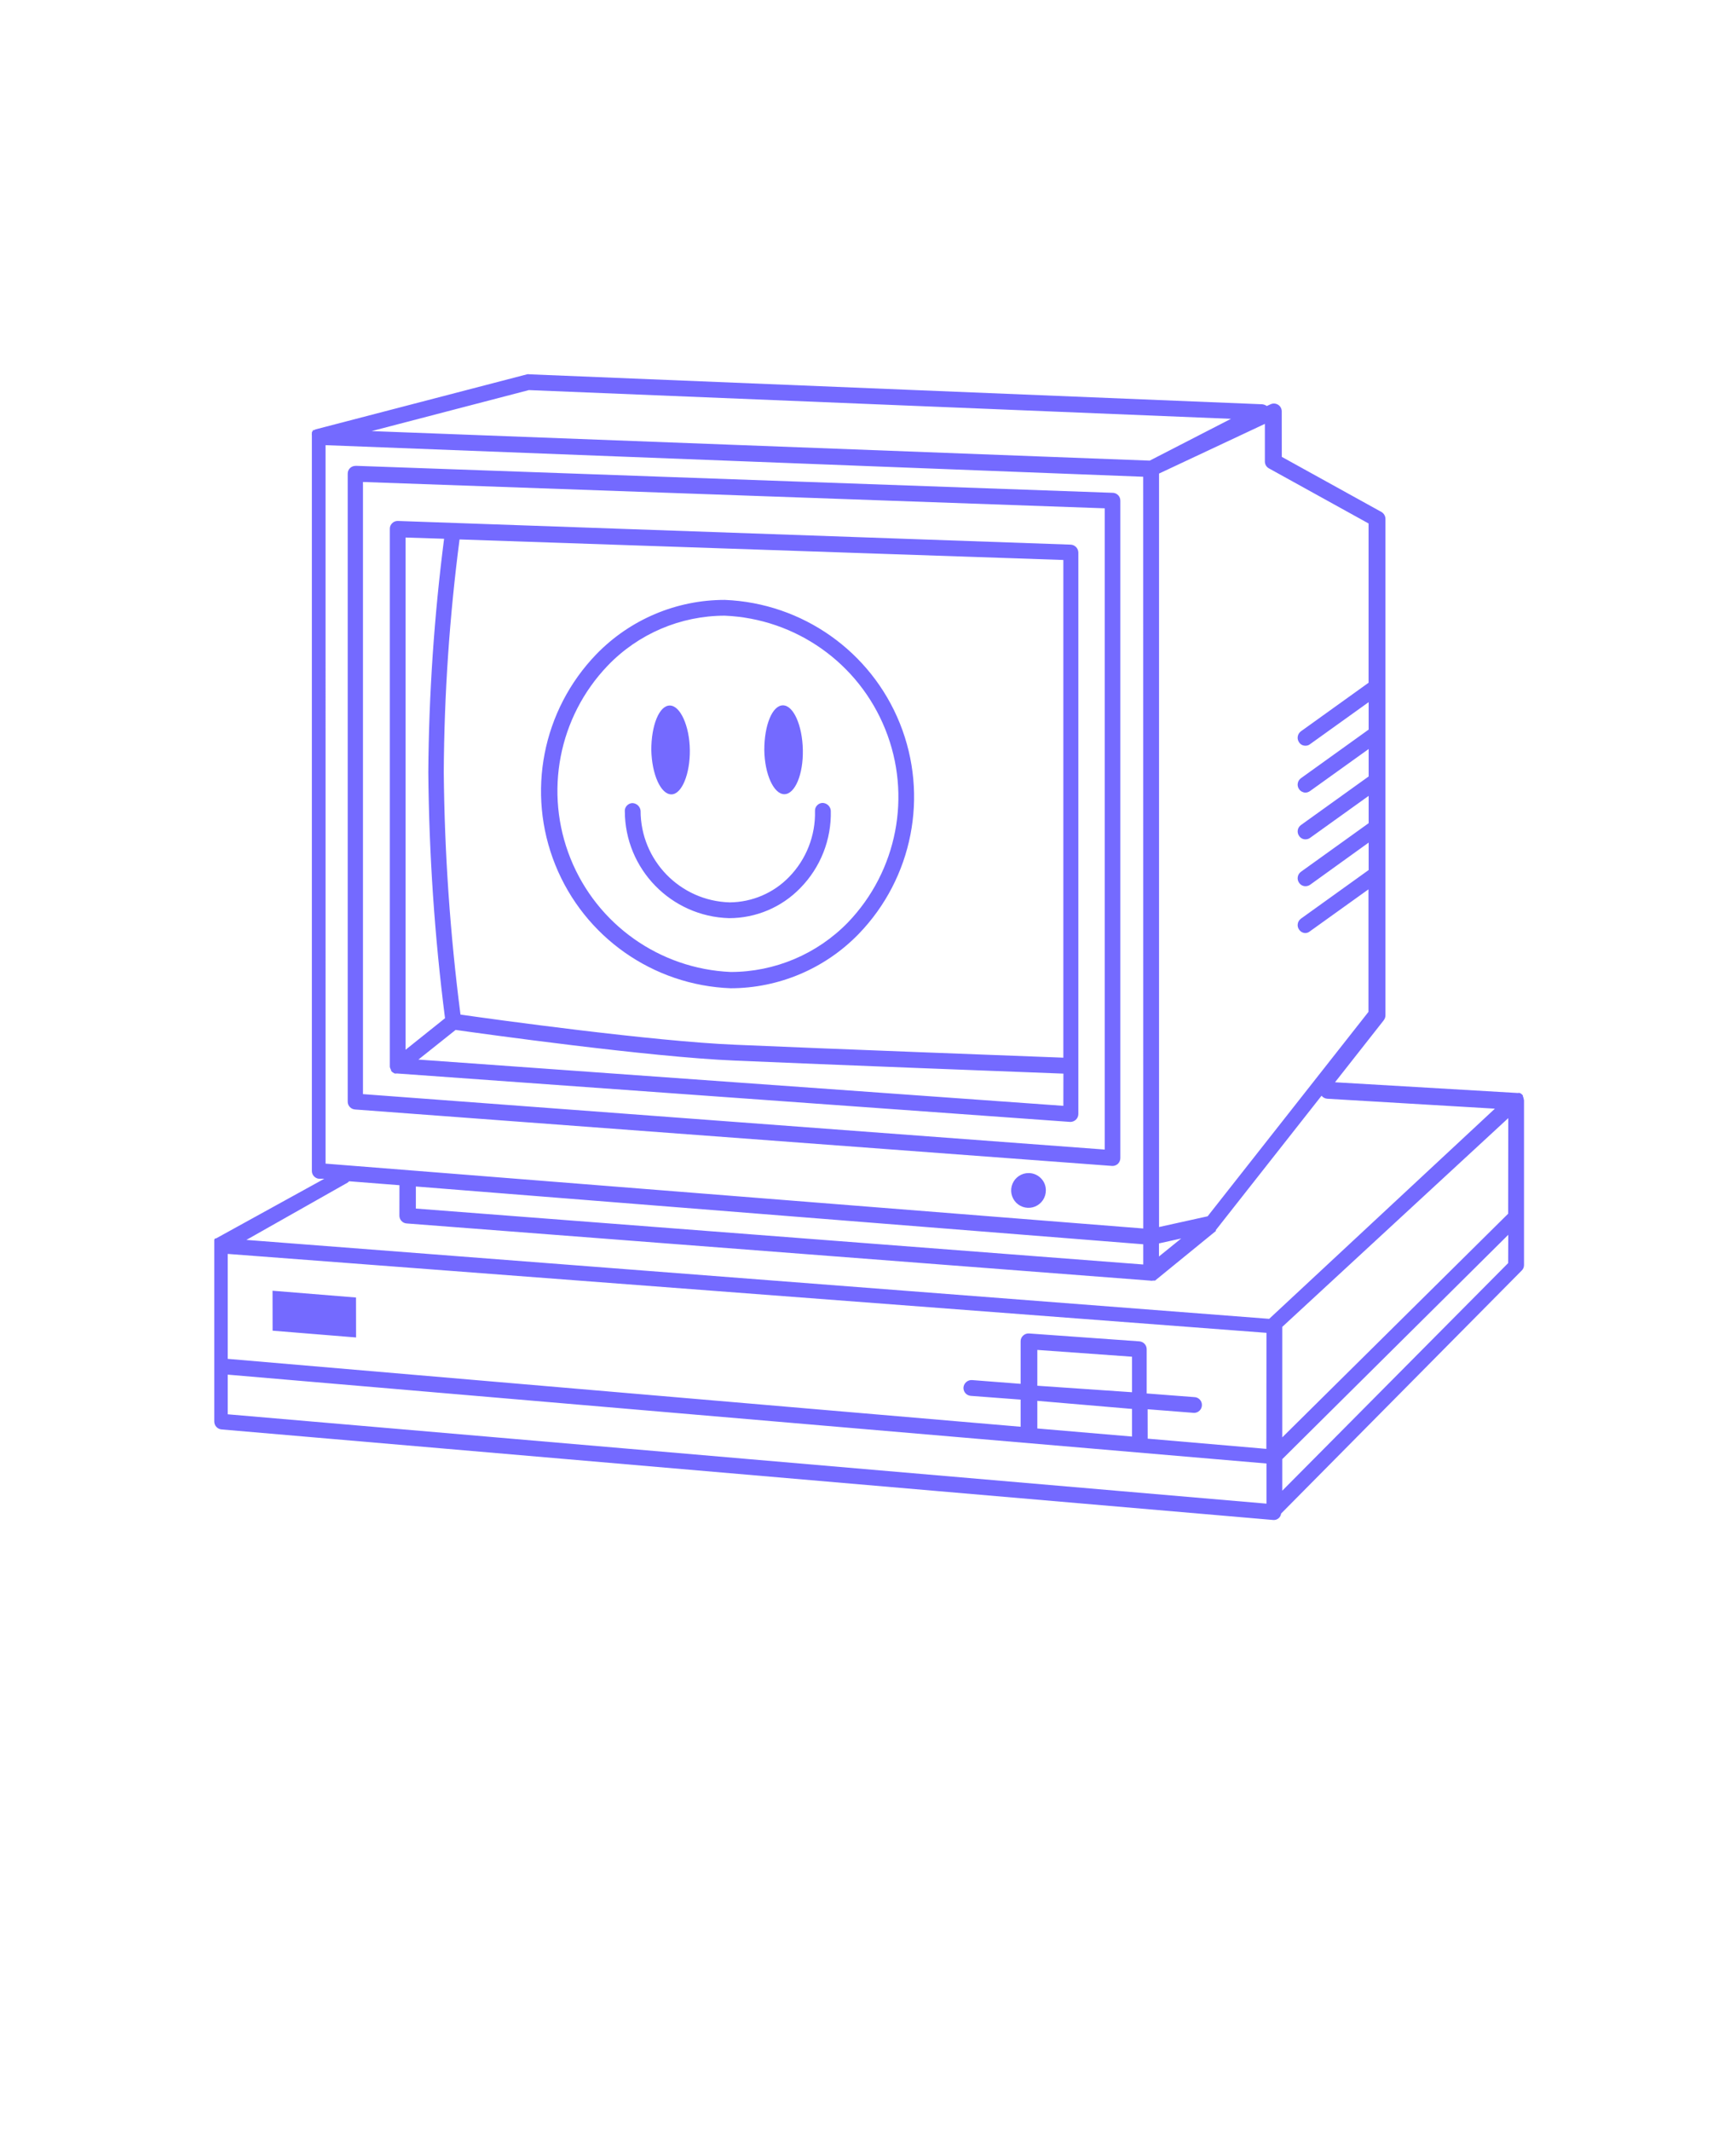 <svg xmlns="http://www.w3.org/2000/svg" version="1.1" viewBox="-5.0 -10.0 110.0 135.0">
 <path fill="#746aff" d="m65.539 21.219-48-1.711v0.004c-0.133-0.004-0.262 0.047-0.359 0.137-0.098 0.094-0.152 0.227-0.148 0.363v39.77c-0.004 0.262 0.199 0.477 0.457 0.5l48 3.578c0.125 0 0.246-0.047 0.34-0.129 0.102-0.098 0.16-0.23 0.16-0.371v-41.641c0.004-0.258-0.191-0.473-0.449-0.5zm-0.539 41.602-47-3.512v-38.777l47 1.668zm-45.27-5.141c0.012 0.035 0.027 0.07 0.051 0.102v0.059c0.062 0.066 0.137 0.121 0.219 0.16 0.051 0.008 0.102 0.008 0.148 0l42.68 3.07c0.129-0.004 0.25-0.055 0.344-0.141 0.098-0.094 0.156-0.223 0.156-0.359v-35.57c-0.004-0.27-0.219-0.488-0.488-0.5l-42.629-1.5c-0.137-0.004-0.266 0.047-0.359 0.141-0.102 0.094-0.156 0.223-0.152 0.359v34 0.07c0.004 0.039 0.012 0.074 0.031 0.109zm42.648 2.371-40.867-2.93 2.359-1.879c1.621 0.23 12.289 1.719 17.66 1.941 6 0.262 18.289 0.73 20.852 0.828zm0-34.578v31.527c-2.641-0.102-14.84-0.559-20.809-0.82-5.16-0.211-15.32-1.609-17.391-1.91-0.656-5.09-1.012-10.215-1.059-15.348 0.027-4.934 0.363-9.859 1-14.75zm-41.68-1.422 2.441 0.078c-0.629 4.906-0.965 9.844-1 14.793 0.047 5.207 0.398 10.41 1.059 15.578l-2.5 2zm70.859 35.609c-0.008-0.074-0.027-0.145-0.059-0.211v-0.051c-0.047-0.066-0.113-0.121-0.191-0.16-0.043-0.008-0.094-0.008-0.137 0l-11.578-0.68 3.09-3.93h-0.004c0.07-0.086 0.109-0.195 0.109-0.309v-31.449c0-0.184-0.102-0.352-0.258-0.441l-6.309-3.488-0.004-2.883c0-0.168-0.086-0.328-0.23-0.418s-0.324-0.102-0.477-0.031l-0.238 0.109h-0.004c-0.086-0.062-0.184-0.098-0.289-0.109l-46.441-1.898c-0.047-0.012-0.094-0.012-0.141 0l-13.398 3.488-0.109 0.051c-0.023-0.004-0.047-0.004-0.07 0v0.051c-0.027 0.023-0.047 0.055-0.059 0.09-0.004 0.027-0.004 0.055 0 0.078-0.008 0.039-0.008 0.074 0 0.109v46.594c-0.004 0.258 0.199 0.477 0.457 0.5h0.328l-6.856 3.777h-0.051c-0.027 0.02-0.051 0.047-0.062 0.082v0.078c-0.004 0.039-0.004 0.074 0 0.109v0.059 11.273c0 0.262 0.203 0.477 0.461 0.5l66.66 5.738c0.242 0.008 0.449-0.168 0.48-0.41l15.242-15.391c0.094-0.09 0.148-0.215 0.148-0.348v-10.449s-0.012-0.02-0.012-0.031zm-16.41-42.809v2.391-0.004c0 0.184 0.102 0.348 0.262 0.434l6.309 3.488v10.09l-4.289 3.078c-0.105 0.078-0.18 0.199-0.199 0.328-0.023 0.133 0.012 0.266 0.09 0.375 0.09 0.133 0.238 0.211 0.398 0.207 0.105 0.004 0.211-0.031 0.293-0.098l3.711-2.66v1.738l-4.293 3.082c-0.105 0.078-0.18 0.195-0.199 0.328-0.023 0.129 0.012 0.266 0.09 0.371 0.094 0.129 0.242 0.207 0.398 0.211 0.105-0.004 0.207-0.039 0.293-0.102l3.711-2.66v1.738l-4.289 3.078-0.004 0.004c-0.105 0.078-0.18 0.191-0.199 0.324-0.02 0.129 0.012 0.262 0.09 0.367 0.09 0.133 0.238 0.211 0.398 0.211 0.105 0 0.207-0.031 0.293-0.094l3.711-2.66v1.73l-4.289 3.078-0.004 0.004c-0.105 0.078-0.18 0.195-0.199 0.328-0.023 0.129 0.012 0.266 0.09 0.371 0.09 0.133 0.238 0.211 0.398 0.211 0.105 0 0.207-0.031 0.293-0.09l3.711-2.672v1.738l-4.293 3.082c-0.105 0.078-0.18 0.195-0.199 0.328-0.023 0.133 0.012 0.266 0.09 0.371 0.094 0.133 0.242 0.211 0.398 0.211 0.105-0.004 0.203-0.043 0.281-0.109l3.711-2.66v7.762l-10.191 12.949-3.078 0.68v-47.73zm-5.301 51.602-1.41 1.141v-0.828zm-41.336-53.742 44.488 1.82-5.148 2.648-49.301-1.871zm38.93 55.391-46.09-3.543v-1.398l46.09 3.66zm-51.812-51.902 51.809 2 0.004 47.621-51.812-4.109zm59.621 67.051-65.82-5.66v-2.512l65.82 5.629zm-8.52-6v1.75l-6-0.512v-1.75zm-6-1.469v-2.269l6 0.43v2.25zm14.512 4-7.519-0.648-0.004-1.863 2.941 0.23c0.277 0 0.5-0.223 0.5-0.5s-0.223-0.5-0.5-0.5l-3-0.23v-2.801c0-0.262-0.199-0.477-0.461-0.5l-7-0.5c-0.137-0.008-0.273 0.043-0.371 0.137-0.102 0.094-0.16 0.227-0.156 0.363v2.691l-3.078-0.238h-0.004c-0.273-0.016-0.508 0.188-0.539 0.457-0.012 0.133 0.031 0.266 0.117 0.367 0.086 0.102 0.211 0.164 0.344 0.176l3.16 0.238v1.719l-50.242-4.301v-6.648l65.82 5zm0.18-8.238-64.809-5 6.387-3.613c0.047-0.023 0.086-0.059 0.121-0.102l3.191 0.25-0.004 1.922c-0.004 0.262 0.199 0.484 0.461 0.5l47.102 3.621c0.062 0.016 0.125 0.016 0.188 0h0.129l3.852-3.141c0.004-0.02 0.004-0.039 0-0.059l6.699-8.512c0.09 0.113 0.219 0.18 0.363 0.191l10.621 0.629zm15.141-3.531-14.312 14.418v-2l14.32-14.211zm0-3.129-14.312 14.168v-7l14.32-13.223zm-73 7.84-5.289-0.43-0.004-2.531 5.289 0.43zm43.707-9.324c0.004 0.449-0.262 0.852-0.676 1.027-0.41 0.172-0.887 0.078-1.203-0.238-0.312-0.316-0.406-0.793-0.234-1.203s0.578-0.68 1.023-0.676c0.289 0 0.566 0.117 0.77 0.32 0.207 0.203 0.32 0.48 0.32 0.77zm-20-12.801v0.004c3.066 0.004 6.004-1.238 8.141-3.441 3.422-3.539 4.445-8.758 2.613-13.328-1.832-4.566-6.176-7.633-11.094-7.832-3.066-0.004-6.004 1.238-8.141 3.441-3.422 3.543-4.445 8.77-2.602 13.344 1.84 4.57 6.195 7.633 11.121 7.816zm-7.769-20.426c1.938-2.023 4.617-3.168 7.422-3.172 4.508 0.191 8.488 3.004 10.172 7.195 1.688 4.188 0.762 8.977-2.363 12.234-1.953 2.008-4.633 3.141-7.43 3.141-4.5-0.195-8.473-3.008-10.152-7.188-1.68-4.18-0.762-8.957 2.352-12.211zm2.769 5.328c0-1.551 0.5-2.809 1.172-2.809 0.668 0 1.25 1.309 1.27 2.809 0.02 1.5-0.5 2.82-1.172 2.82-0.668 0-1.238-1.262-1.27-2.82zm7.16 0c0-1.551 0.5-2.809 1.172-2.82 0.672-0.012 1.238 1.262 1.27 2.82s-0.5 2.809-1.172 2.809c-0.668 0-1.25-1.258-1.27-2.809zm-8.84 3.879c-0.004-0.133 0.047-0.262 0.141-0.355 0.09-0.094 0.219-0.152 0.348-0.152 0.27 0.012 0.488 0.223 0.512 0.488 0.004 3.144 2.508 5.715 5.648 5.801 1.422-0.012 2.773-0.59 3.762-1.609 1.09-1.117 1.68-2.625 1.641-4.18-0.008-0.133 0.043-0.266 0.137-0.359 0.09-0.098 0.219-0.152 0.352-0.152 0.27 0.012 0.492 0.223 0.512 0.492 0.047 1.824-0.648 3.594-1.93 4.898-1.184 1.223-2.812 1.91-4.512 1.91-3.672-0.102-6.602-3.106-6.609-6.781z"/>
</svg>